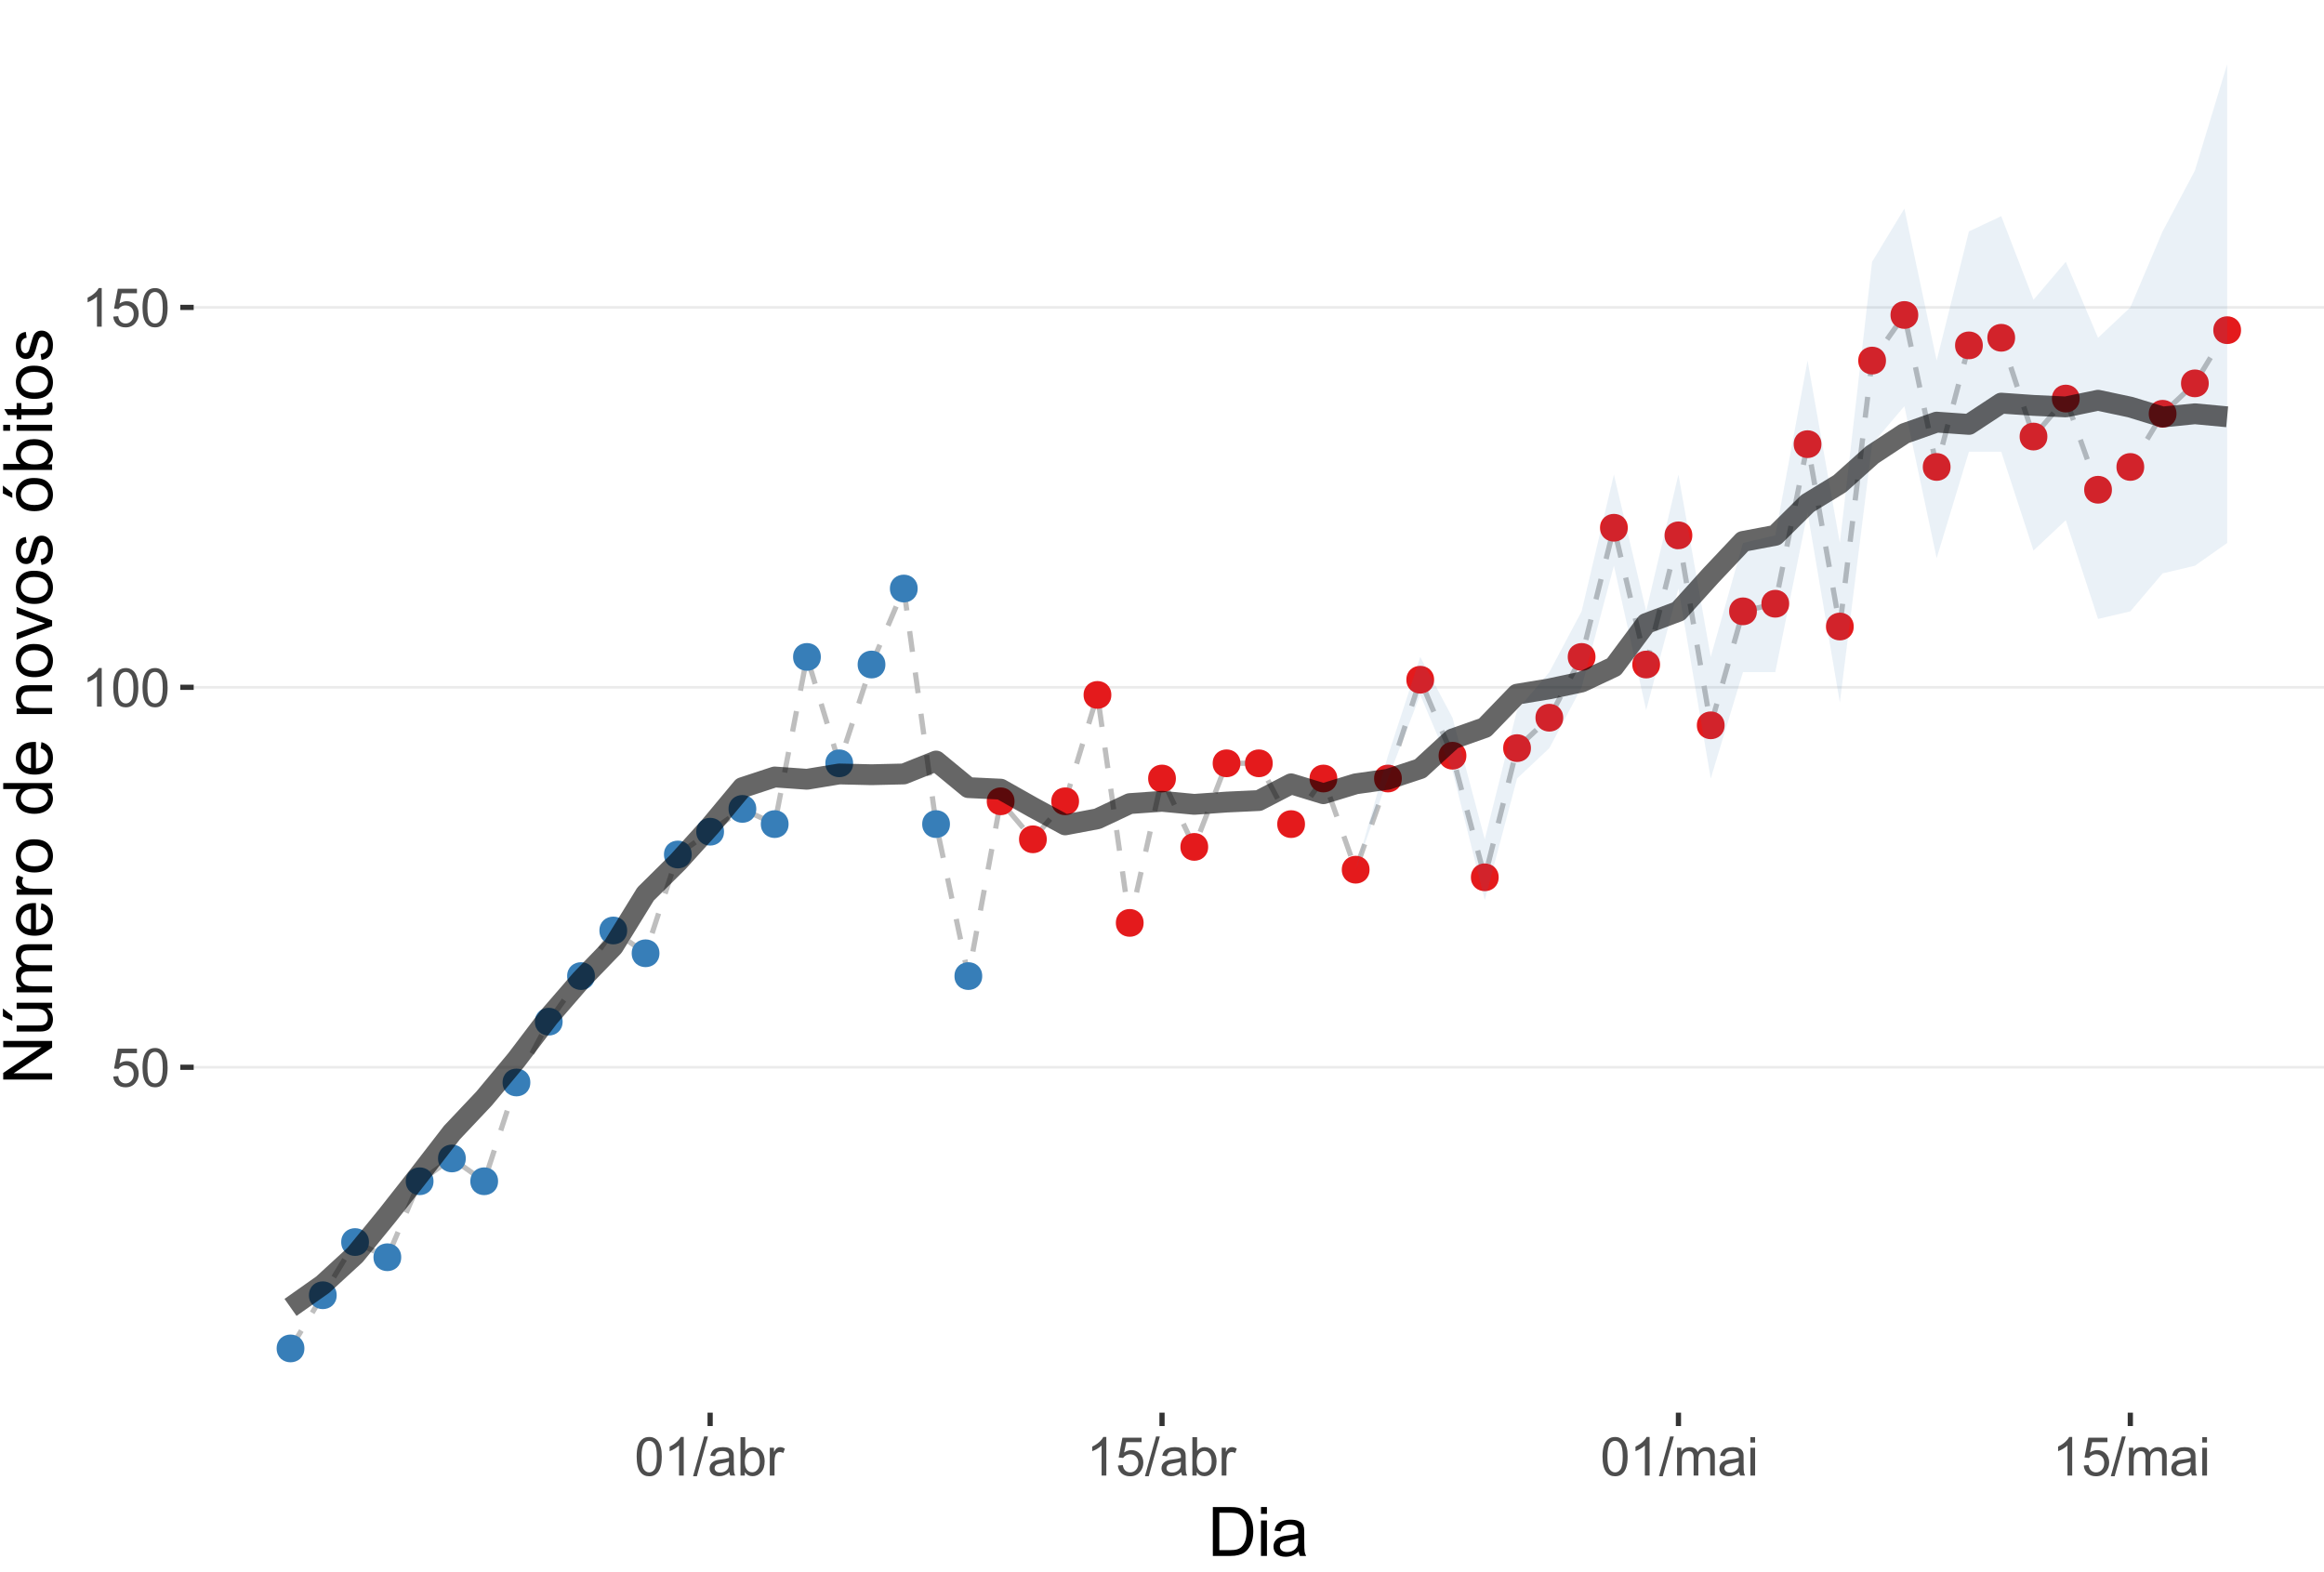 <?xml version="1.0" encoding="UTF-8"?>
<svg xmlns="http://www.w3.org/2000/svg" xmlns:xlink="http://www.w3.org/1999/xlink" width="476pt" height="322pt" viewBox="0 0 476 322" version="1.1">
<defs>
<g>
<symbol overflow="visible" id="glyph0-0">
<path style="stroke:none;" d="M 1.375 0 L 1.375 -6.875 L 6.875 -6.875 L 6.875 0 Z M 1.547 -0.172 L 6.703 -0.172 L 6.703 -6.703 L 1.547 -6.703 Z M 1.547 -0.172 "/>
</symbol>
<symbol overflow="visible" id="glyph0-1">
<path style="stroke:none;" d="M 0.453 -2.062 L 1.469 -2.156 C 1.539 -1.656 1.711 -1.281 1.984 -1.031 C 2.266 -0.781 2.598 -0.656 2.984 -0.656 C 3.453 -0.656 3.848 -0.832 4.172 -1.188 C 4.492 -1.539 4.656 -2.004 4.656 -2.578 C 4.656 -3.129 4.5 -3.562 4.188 -3.875 C 3.875 -4.195 3.469 -4.359 2.969 -4.359 C 2.656 -4.359 2.375 -4.285 2.125 -4.141 C 1.875 -4.004 1.676 -3.828 1.531 -3.609 L 0.625 -3.719 L 1.391 -7.766 L 5.312 -7.766 L 5.312 -6.844 L 2.172 -6.844 L 1.734 -4.734 C 2.211 -5.055 2.711 -5.219 3.234 -5.219 C 3.922 -5.219 4.5 -4.977 4.969 -4.5 C 5.438 -4.031 5.672 -3.422 5.672 -2.672 C 5.672 -1.953 5.461 -1.336 5.047 -0.828 C 4.547 -0.18 3.859 0.141 2.984 0.141 C 2.266 0.141 1.676 -0.055 1.219 -0.453 C 0.77 -0.859 0.516 -1.395 0.453 -2.062 Z M 0.453 -2.062 "/>
</symbol>
<symbol overflow="visible" id="glyph0-2">
<path style="stroke:none;" d="M 0.453 -3.891 C 0.453 -4.816 0.547 -5.562 0.734 -6.125 C 0.93 -6.695 1.219 -7.133 1.594 -7.438 C 1.977 -7.75 2.457 -7.906 3.031 -7.906 C 3.445 -7.906 3.812 -7.816 4.125 -7.641 C 4.445 -7.473 4.711 -7.227 4.922 -6.906 C 5.129 -6.594 5.289 -6.203 5.406 -5.734 C 5.531 -5.273 5.594 -4.66 5.594 -3.891 C 5.594 -2.961 5.492 -2.211 5.297 -1.641 C 5.109 -1.078 4.828 -0.641 4.453 -0.328 C 4.078 -0.016 3.602 0.141 3.031 0.141 C 2.27 0.141 1.672 -0.133 1.234 -0.688 C 0.711 -1.344 0.453 -2.41 0.453 -3.891 Z M 1.453 -3.891 C 1.453 -2.586 1.602 -1.723 1.906 -1.297 C 2.207 -0.867 2.582 -0.656 3.031 -0.656 C 3.469 -0.656 3.836 -0.867 4.141 -1.297 C 4.441 -1.734 4.594 -2.598 4.594 -3.891 C 4.594 -5.18 4.441 -6.039 4.141 -6.469 C 3.836 -6.895 3.461 -7.109 3.016 -7.109 C 2.566 -7.109 2.211 -6.922 1.953 -6.547 C 1.617 -6.066 1.453 -5.18 1.453 -3.891 Z M 1.453 -3.891 "/>
</symbol>
<symbol overflow="visible" id="glyph0-3">
<path style="stroke:none;" d="M 4.094 0 L 3.125 0 L 3.125 -6.156 C 2.895 -5.938 2.594 -5.711 2.219 -5.484 C 1.844 -5.266 1.504 -5.102 1.203 -5 L 1.203 -5.938 C 1.742 -6.188 2.211 -6.488 2.609 -6.844 C 3.016 -7.207 3.301 -7.562 3.469 -7.906 L 4.094 -7.906 Z M 4.094 0 "/>
</symbol>
<symbol overflow="visible" id="glyph0-4">
<path style="stroke:none;" d="M 0 0.141 L 2.281 -8.016 L 3.062 -8.016 L 0.781 0.141 Z M 0 0.141 "/>
</symbol>
<symbol overflow="visible" id="glyph0-5">
<path style="stroke:none;" d="M 4.453 -0.703 C 4.086 -0.398 3.738 -0.188 3.406 -0.062 C 3.082 0.062 2.727 0.125 2.344 0.125 C 1.719 0.125 1.234 -0.023 0.891 -0.328 C 0.555 -0.641 0.391 -1.031 0.391 -1.5 C 0.391 -1.781 0.453 -2.035 0.578 -2.266 C 0.711 -2.492 0.879 -2.676 1.078 -2.812 C 1.285 -2.957 1.52 -3.066 1.781 -3.141 C 1.969 -3.191 2.254 -3.238 2.641 -3.281 C 3.422 -3.375 3.992 -3.488 4.359 -3.625 C 4.367 -3.75 4.375 -3.832 4.375 -3.875 C 4.375 -4.27 4.281 -4.547 4.094 -4.703 C 3.852 -4.922 3.488 -5.031 3 -5.031 C 2.539 -5.031 2.203 -4.953 1.984 -4.797 C 1.773 -4.641 1.617 -4.359 1.516 -3.953 L 0.562 -4.078 C 0.645 -4.484 0.785 -4.812 0.984 -5.062 C 1.18 -5.312 1.469 -5.5 1.844 -5.625 C 2.219 -5.758 2.648 -5.828 3.141 -5.828 C 3.629 -5.828 4.023 -5.77 4.328 -5.656 C 4.629 -5.539 4.848 -5.395 4.984 -5.219 C 5.129 -5.051 5.234 -4.836 5.297 -4.578 C 5.328 -4.41 5.344 -4.109 5.344 -3.672 L 5.344 -2.391 C 5.344 -1.492 5.363 -0.926 5.406 -0.688 C 5.445 -0.445 5.531 -0.219 5.656 0 L 4.641 0 C 4.535 -0.195 4.473 -0.43 4.453 -0.703 Z M 4.359 -2.859 C 4.016 -2.711 3.488 -2.594 2.781 -2.5 C 2.383 -2.438 2.102 -2.367 1.938 -2.297 C 1.781 -2.234 1.656 -2.129 1.562 -1.984 C 1.469 -1.848 1.422 -1.695 1.422 -1.531 C 1.422 -1.27 1.52 -1.051 1.719 -0.875 C 1.914 -0.707 2.203 -0.625 2.578 -0.625 C 2.953 -0.625 3.281 -0.707 3.562 -0.875 C 3.852 -1.039 4.07 -1.266 4.219 -1.547 C 4.312 -1.766 4.359 -2.086 4.359 -2.516 Z M 4.359 -2.859 "/>
</symbol>
<symbol overflow="visible" id="glyph0-6">
<path style="stroke:none;" d="M 1.609 0 L 0.719 0 L 0.719 -7.875 L 1.688 -7.875 L 1.688 -5.062 C 2.094 -5.57 2.613 -5.828 3.25 -5.828 C 3.602 -5.828 3.938 -5.754 4.25 -5.609 C 4.562 -5.473 4.816 -5.273 5.016 -5.016 C 5.223 -4.766 5.383 -4.457 5.5 -4.094 C 5.613 -3.738 5.672 -3.352 5.672 -2.938 C 5.672 -1.957 5.426 -1.203 4.938 -0.672 C 4.457 -0.141 3.879 0.125 3.203 0.125 C 2.523 0.125 1.992 -0.156 1.609 -0.719 Z M 1.609 -2.891 C 1.609 -2.211 1.703 -1.719 1.891 -1.406 C 2.191 -0.914 2.602 -0.672 3.125 -0.672 C 3.539 -0.672 3.898 -0.852 4.203 -1.219 C 4.516 -1.582 4.672 -2.129 4.672 -2.859 C 4.672 -3.598 4.523 -4.145 4.234 -4.5 C 3.941 -4.852 3.582 -5.031 3.156 -5.031 C 2.738 -5.031 2.375 -4.848 2.062 -4.484 C 1.758 -4.117 1.609 -3.586 1.609 -2.891 Z M 1.609 -2.891 "/>
</symbol>
<symbol overflow="visible" id="glyph0-7">
<path style="stroke:none;" d="M 0.719 0 L 0.719 -5.703 L 1.578 -5.703 L 1.578 -4.844 C 1.805 -5.25 2.016 -5.516 2.203 -5.641 C 2.391 -5.766 2.594 -5.828 2.812 -5.828 C 3.145 -5.828 3.477 -5.723 3.812 -5.516 L 3.484 -4.625 C 3.242 -4.758 3.004 -4.828 2.766 -4.828 C 2.555 -4.828 2.367 -4.766 2.203 -4.641 C 2.035 -4.516 1.914 -4.336 1.844 -4.109 C 1.738 -3.766 1.688 -3.391 1.688 -2.984 L 1.688 0 Z M 0.719 0 "/>
</symbol>
<symbol overflow="visible" id="glyph0-8">
<path style="stroke:none;" d="M 0.719 0 L 0.719 -5.703 L 1.594 -5.703 L 1.594 -4.906 C 1.77 -5.188 2.004 -5.41 2.297 -5.578 C 2.598 -5.742 2.938 -5.828 3.312 -5.828 C 3.738 -5.828 4.086 -5.738 4.359 -5.562 C 4.629 -5.395 4.82 -5.148 4.938 -4.828 C 5.383 -5.492 5.969 -5.828 6.688 -5.828 C 7.258 -5.828 7.695 -5.672 8 -5.359 C 8.301 -5.047 8.453 -4.566 8.453 -3.922 L 8.453 0 L 7.5 0 L 7.5 -3.594 C 7.5 -3.977 7.469 -4.254 7.406 -4.422 C 7.344 -4.598 7.227 -4.738 7.062 -4.844 C 6.895 -4.945 6.703 -5 6.484 -5 C 6.078 -5 5.738 -4.863 5.469 -4.594 C 5.207 -4.32 5.078 -3.895 5.078 -3.312 L 5.078 0 L 4.109 0 L 4.109 -3.703 C 4.109 -4.129 4.031 -4.453 3.875 -4.672 C 3.719 -4.891 3.461 -5 3.109 -5 C 2.836 -5 2.582 -4.926 2.344 -4.781 C 2.113 -4.633 1.945 -4.422 1.844 -4.141 C 1.738 -3.867 1.688 -3.473 1.688 -2.953 L 1.688 0 Z M 0.719 0 "/>
</symbol>
<symbol overflow="visible" id="glyph0-9">
<path style="stroke:none;" d="M 0.734 -6.766 L 0.734 -7.875 L 1.703 -7.875 L 1.703 -6.766 Z M 0.734 0 L 0.734 -5.703 L 1.703 -5.703 L 1.703 0 Z M 0.734 0 "/>
</symbol>
<symbol overflow="visible" id="glyph1-0">
<path style="stroke:none;" d="M 1.75 0 L 1.75 -8.75 L 8.75 -8.75 L 8.75 0 Z M 1.969 -0.219 L 8.531 -0.219 L 8.531 -8.531 L 1.969 -8.531 Z M 1.969 -0.219 "/>
</symbol>
<symbol overflow="visible" id="glyph1-1">
<path style="stroke:none;" d="M 1.078 0 L 1.078 -10.016 L 4.531 -10.016 C 5.312 -10.016 5.906 -9.969 6.312 -9.875 C 6.883 -9.75 7.375 -9.508 7.781 -9.156 C 8.312 -8.707 8.707 -8.133 8.969 -7.438 C 9.227 -6.75 9.359 -5.957 9.359 -5.062 C 9.359 -4.301 9.27 -3.625 9.094 -3.031 C 8.914 -2.445 8.688 -1.961 8.406 -1.578 C 8.133 -1.191 7.832 -0.891 7.5 -0.672 C 7.164 -0.453 6.766 -0.285 6.297 -0.172 C 5.836 -0.055 5.305 0 4.703 0 Z M 2.406 -1.188 L 4.547 -1.188 C 5.203 -1.188 5.719 -1.242 6.094 -1.359 C 6.477 -1.484 6.781 -1.66 7 -1.891 C 7.312 -2.203 7.555 -2.625 7.734 -3.156 C 7.91 -3.688 8 -4.332 8 -5.094 C 8 -6.133 7.828 -6.938 7.484 -7.5 C 7.141 -8.062 6.723 -8.441 6.234 -8.641 C 5.867 -8.773 5.297 -8.844 4.516 -8.844 L 2.406 -8.844 Z M 2.406 -1.188 "/>
</symbol>
<symbol overflow="visible" id="glyph1-2">
<path style="stroke:none;" d="M 0.938 -8.609 L 0.938 -10.016 L 2.156 -10.016 L 2.156 -8.609 Z M 0.938 0 L 0.938 -7.266 L 2.156 -7.266 L 2.156 0 Z M 0.938 0 "/>
</symbol>
<symbol overflow="visible" id="glyph1-3">
<path style="stroke:none;" d="M 5.656 -0.891 C 5.207 -0.504 4.77 -0.227 4.344 -0.062 C 3.926 0.094 3.473 0.172 2.984 0.172 C 2.191 0.172 1.578 -0.02 1.141 -0.406 C 0.711 -0.801 0.5 -1.305 0.5 -1.922 C 0.5 -2.273 0.578 -2.598 0.734 -2.891 C 0.898 -3.18 1.113 -3.414 1.375 -3.594 C 1.645 -3.77 1.941 -3.906 2.266 -4 C 2.504 -4.062 2.867 -4.125 3.359 -4.188 C 4.359 -4.301 5.094 -4.441 5.562 -4.609 C 5.562 -4.773 5.562 -4.879 5.562 -4.922 C 5.562 -5.43 5.445 -5.785 5.219 -5.984 C 4.906 -6.266 4.438 -6.406 3.812 -6.406 C 3.238 -6.406 2.812 -6.301 2.531 -6.094 C 2.258 -5.895 2.055 -5.539 1.922 -5.031 L 0.719 -5.188 C 0.82 -5.707 1 -6.125 1.25 -6.438 C 1.508 -6.75 1.875 -6.988 2.344 -7.156 C 2.82 -7.332 3.375 -7.422 4 -7.422 C 4.613 -7.422 5.113 -7.348 5.5 -7.203 C 5.883 -7.055 6.164 -6.875 6.344 -6.656 C 6.531 -6.438 6.66 -6.156 6.734 -5.812 C 6.773 -5.602 6.797 -5.227 6.797 -4.688 L 6.797 -3.047 C 6.797 -1.898 6.82 -1.176 6.875 -0.875 C 6.926 -0.57 7.031 -0.281 7.188 0 L 5.906 0 C 5.781 -0.258 5.695 -0.555 5.656 -0.891 Z M 5.562 -3.641 C 5.113 -3.461 4.441 -3.305 3.547 -3.172 C 3.047 -3.098 2.688 -3.016 2.469 -2.922 C 2.258 -2.836 2.098 -2.707 1.984 -2.531 C 1.867 -2.352 1.812 -2.16 1.812 -1.953 C 1.812 -1.617 1.938 -1.344 2.188 -1.125 C 2.438 -0.906 2.801 -0.797 3.281 -0.797 C 3.758 -0.797 4.18 -0.898 4.547 -1.109 C 4.91 -1.316 5.18 -1.602 5.359 -1.969 C 5.492 -2.238 5.562 -2.645 5.562 -3.188 Z M 5.562 -3.641 "/>
</symbol>
<symbol overflow="visible" id="glyph2-0">
<path style="stroke:none;" d="M 0 -1.75 L -8.75 -1.75 L -8.75 -8.75 L 0 -8.75 Z M -0.219 -1.969 L -0.219 -8.531 L -8.531 -8.531 L -8.531 -1.969 Z M -0.219 -1.969 "/>
</symbol>
<symbol overflow="visible" id="glyph2-1">
<path style="stroke:none;" d="M 0 -1.062 L -10.016 -1.062 L -10.016 -2.422 L -2.156 -7.688 L -10.016 -7.688 L -10.016 -8.969 L 0 -8.969 L 0 -7.609 L -7.875 -2.344 L 0 -2.344 Z M 0 -1.062 "/>
</symbol>
<symbol overflow="visible" id="glyph2-2">
<path style="stroke:none;" d="M 0 -5.688 L -1.062 -5.688 C -0.238 -5.113 0.172 -4.344 0.172 -3.375 C 0.172 -2.945 0.086 -2.547 -0.078 -2.172 C -0.242 -1.805 -0.453 -1.531 -0.703 -1.344 C -0.953 -1.164 -1.254 -1.039 -1.609 -0.969 C -1.848 -0.914 -2.234 -0.891 -2.766 -0.891 L -7.266 -0.891 L -7.266 -2.125 L -3.234 -2.125 C -2.586 -2.125 -2.156 -2.148 -1.938 -2.203 C -1.613 -2.273 -1.359 -2.438 -1.172 -2.688 C -0.984 -2.938 -0.891 -3.25 -0.891 -3.625 C -0.891 -3.988 -0.984 -4.332 -1.172 -4.656 C -1.367 -4.977 -1.629 -5.207 -1.953 -5.344 C -2.273 -5.477 -2.75 -5.547 -3.375 -5.547 L -7.266 -5.547 L -7.266 -6.781 L 0 -6.781 Z M -8.156 -3.094 L -10.078 -4 L -10.078 -5.625 L -8.156 -4.109 Z M -8.156 -3.094 "/>
</symbol>
<symbol overflow="visible" id="glyph2-3">
<path style="stroke:none;" d="M 0 -0.922 L -7.266 -0.922 L -7.266 -2.031 L -6.234 -2.031 C -6.598 -2.25 -6.883 -2.547 -7.094 -2.922 C -7.312 -3.305 -7.422 -3.738 -7.422 -4.219 C -7.422 -4.758 -7.305 -5.203 -7.078 -5.547 C -6.859 -5.891 -6.551 -6.133 -6.156 -6.281 C -7 -6.852 -7.422 -7.598 -7.422 -8.516 C -7.422 -9.234 -7.223 -9.785 -6.828 -10.172 C -6.43 -10.566 -5.816 -10.766 -4.984 -10.766 L 0 -10.766 L 0 -9.531 L -4.578 -9.531 C -5.066 -9.531 -5.422 -9.488 -5.641 -9.406 C -5.859 -9.332 -6.031 -9.191 -6.156 -8.984 C -6.289 -8.773 -6.359 -8.531 -6.359 -8.25 C -6.359 -7.738 -6.188 -7.312 -5.844 -6.969 C -5.508 -6.633 -4.969 -6.469 -4.219 -6.469 L 0 -6.469 L 0 -5.234 L -4.719 -5.234 C -5.258 -5.234 -5.664 -5.133 -5.938 -4.938 C -6.219 -4.738 -6.359 -4.41 -6.359 -3.953 C -6.359 -3.609 -6.266 -3.285 -6.078 -2.984 C -5.898 -2.691 -5.633 -2.477 -5.281 -2.344 C -4.938 -2.219 -4.43 -2.156 -3.766 -2.156 L 0 -2.156 Z M 0 -0.922 "/>
</symbol>
<symbol overflow="visible" id="glyph2-4">
<path style="stroke:none;" d="M -2.344 -5.891 L -2.188 -7.172 C -1.438 -6.961 -0.852 -6.586 -0.438 -6.047 C -0.031 -5.504 0.172 -4.812 0.172 -3.969 C 0.172 -2.906 -0.156 -2.062 -0.812 -1.438 C -1.469 -0.82 -2.383 -0.516 -3.562 -0.516 C -4.789 -0.516 -5.738 -0.828 -6.406 -1.453 C -7.082 -2.086 -7.422 -2.906 -7.422 -3.906 C -7.422 -4.875 -7.086 -5.664 -6.422 -6.281 C -5.766 -6.895 -4.836 -7.203 -3.641 -7.203 C -3.566 -7.203 -3.457 -7.203 -3.312 -7.203 L -3.312 -1.781 C -2.52 -1.832 -1.91 -2.055 -1.484 -2.453 C -1.055 -2.859 -0.844 -3.367 -0.844 -3.984 C -0.844 -4.43 -0.961 -4.812 -1.203 -5.125 C -1.441 -5.445 -1.82 -5.703 -2.344 -5.891 Z M -4.328 -1.859 L -4.328 -5.906 C -4.941 -5.852 -5.398 -5.695 -5.703 -5.438 C -6.172 -5.051 -6.406 -4.547 -6.406 -3.922 C -6.406 -3.348 -6.219 -2.867 -5.844 -2.484 C -5.469 -2.109 -4.961 -1.898 -4.328 -1.859 Z M -4.328 -1.859 "/>
</symbol>
<symbol overflow="visible" id="glyph2-5">
<path style="stroke:none;" d="M 0 -0.906 L -7.266 -0.906 L -7.266 -2.016 L -6.156 -2.016 C -6.676 -2.297 -7.016 -2.555 -7.172 -2.797 C -7.336 -3.035 -7.422 -3.301 -7.422 -3.594 C -7.422 -4.008 -7.289 -4.43 -7.031 -4.859 L -5.891 -4.438 C -6.066 -4.133 -6.156 -3.832 -6.156 -3.531 C -6.156 -3.258 -6.07 -3.016 -5.906 -2.797 C -5.75 -2.586 -5.523 -2.438 -5.234 -2.344 C -4.797 -2.207 -4.316 -2.141 -3.797 -2.141 L 0 -2.141 Z M 0 -0.906 "/>
</symbol>
<symbol overflow="visible" id="glyph2-6">
<path style="stroke:none;" d="M -3.625 -0.469 C -4.969 -0.469 -5.969 -0.844 -6.625 -1.594 C -7.156 -2.207 -7.422 -2.969 -7.422 -3.875 C -7.422 -4.863 -7.094 -5.676 -6.438 -6.312 C -5.789 -6.945 -4.891 -7.266 -3.734 -7.266 C -2.797 -7.266 -2.055 -7.125 -1.516 -6.844 C -0.984 -6.562 -0.566 -6.148 -0.266 -5.609 C 0.023 -5.078 0.172 -4.5 0.172 -3.875 C 0.172 -2.852 -0.156 -2.031 -0.812 -1.406 C -1.469 -0.781 -2.406 -0.469 -3.625 -0.469 Z M -3.625 -1.734 C -2.695 -1.734 -2 -1.938 -1.531 -2.344 C -1.07 -2.75 -0.844 -3.258 -0.844 -3.875 C -0.844 -4.477 -1.078 -4.984 -1.547 -5.391 C -2.016 -5.797 -2.723 -6 -3.672 -6 C -4.566 -6 -5.242 -5.797 -5.703 -5.391 C -6.172 -4.984 -6.406 -4.477 -6.406 -3.875 C -6.406 -3.258 -6.176 -2.75 -5.719 -2.344 C -5.258 -1.938 -4.562 -1.734 -3.625 -1.734 Z M -3.625 -1.734 "/>
</symbol>
<symbol overflow="visible" id="glyph2-7">
<path style="stroke:none;" d=""/>
</symbol>
<symbol overflow="visible" id="glyph2-8">
<path style="stroke:none;" d="M 0 -5.641 L -0.922 -5.641 C -0.191 -5.172 0.172 -4.492 0.172 -3.609 C 0.172 -3.023 0.008 -2.488 -0.312 -2 C -0.633 -1.52 -1.082 -1.145 -1.656 -0.875 C -2.227 -0.613 -2.883 -0.484 -3.625 -0.484 C -4.344 -0.484 -5 -0.602 -5.594 -0.844 C -6.188 -1.082 -6.641 -1.441 -6.953 -1.922 C -7.266 -2.41 -7.422 -2.953 -7.422 -3.547 C -7.422 -3.984 -7.328 -4.375 -7.141 -4.719 C -6.961 -5.062 -6.723 -5.336 -6.422 -5.547 L -10.016 -5.547 L -10.016 -6.781 L 0 -6.781 Z M -3.625 -1.75 C -2.695 -1.75 -2 -1.941 -1.531 -2.328 C -1.07 -2.723 -0.844 -3.188 -0.844 -3.719 C -0.844 -4.258 -1.062 -4.719 -1.5 -5.094 C -1.945 -5.469 -2.617 -5.656 -3.516 -5.656 C -4.516 -5.656 -5.242 -5.461 -5.703 -5.078 C -6.172 -4.691 -6.406 -4.223 -6.406 -3.672 C -6.406 -3.117 -6.18 -2.66 -5.734 -2.297 C -5.285 -1.93 -4.582 -1.75 -3.625 -1.75 Z M -3.625 -1.75 "/>
</symbol>
<symbol overflow="visible" id="glyph2-9">
<path style="stroke:none;" d="M 0 -0.922 L -7.266 -0.922 L -7.266 -2.031 L -6.234 -2.031 C -7.023 -2.562 -7.422 -3.332 -7.422 -4.344 C -7.422 -4.781 -7.344 -5.18 -7.188 -5.547 C -7.031 -5.91 -6.82 -6.18 -6.562 -6.359 C -6.312 -6.547 -6.008 -6.676 -5.656 -6.75 C -5.426 -6.801 -5.031 -6.828 -4.469 -6.828 L 0 -6.828 L 0 -5.594 L -4.422 -5.594 C -4.922 -5.594 -5.289 -5.547 -5.531 -5.453 C -5.781 -5.359 -5.977 -5.188 -6.125 -4.938 C -6.281 -4.695 -6.359 -4.41 -6.359 -4.078 C -6.359 -3.555 -6.191 -3.102 -5.859 -2.719 C -5.523 -2.344 -4.895 -2.156 -3.969 -2.156 L 0 -2.156 Z M 0 -0.922 "/>
</symbol>
<symbol overflow="visible" id="glyph2-10">
<path style="stroke:none;" d="M 0 -2.938 L -7.266 -0.172 L -7.266 -1.484 L -2.906 -3.031 C -2.438 -3.195 -1.953 -3.352 -1.453 -3.5 C -1.836 -3.613 -2.297 -3.766 -2.828 -3.953 L -7.266 -5.578 L -7.266 -6.844 L 0 -4.094 Z M 0 -2.938 "/>
</symbol>
<symbol overflow="visible" id="glyph2-11">
<path style="stroke:none;" d="M -2.172 -0.438 L -2.359 -1.641 C -1.867 -1.711 -1.492 -1.906 -1.234 -2.219 C -0.973 -2.531 -0.844 -2.969 -0.844 -3.531 C -0.844 -4.094 -0.957 -4.508 -1.188 -4.781 C -1.414 -5.062 -1.688 -5.203 -2 -5.203 C -2.281 -5.203 -2.5 -5.078 -2.656 -4.828 C -2.77 -4.66 -2.91 -4.242 -3.078 -3.578 C -3.305 -2.672 -3.504 -2.039 -3.672 -1.688 C -3.836 -1.344 -4.066 -1.082 -4.359 -0.906 C -4.648 -0.727 -4.973 -0.641 -5.328 -0.641 C -5.648 -0.641 -5.945 -0.711 -6.219 -0.859 C -6.5 -1.004 -6.734 -1.207 -6.922 -1.469 C -7.055 -1.656 -7.172 -1.91 -7.266 -2.234 C -7.367 -2.566 -7.422 -2.926 -7.422 -3.312 C -7.422 -3.875 -7.336 -4.367 -7.172 -4.797 C -7.016 -5.234 -6.797 -5.555 -6.516 -5.766 C -6.234 -5.973 -5.859 -6.113 -5.391 -6.188 L -5.219 -4.984 C -5.594 -4.93 -5.883 -4.77 -6.094 -4.5 C -6.301 -4.238 -6.406 -3.867 -6.406 -3.391 C -6.406 -2.828 -6.312 -2.426 -6.125 -2.188 C -5.945 -1.945 -5.727 -1.828 -5.469 -1.828 C -5.312 -1.828 -5.172 -1.875 -5.047 -1.969 C -4.91 -2.07 -4.801 -2.234 -4.719 -2.453 C -4.676 -2.566 -4.57 -2.926 -4.406 -3.531 C -4.164 -4.406 -3.973 -5.016 -3.828 -5.359 C -3.68 -5.703 -3.469 -5.969 -3.188 -6.156 C -2.906 -6.352 -2.555 -6.453 -2.141 -6.453 C -1.723 -6.453 -1.332 -6.332 -0.969 -6.094 C -0.613 -5.863 -0.332 -5.52 -0.125 -5.062 C 0.07 -4.613 0.172 -4.102 0.172 -3.531 C 0.172 -2.594 -0.023 -1.875 -0.422 -1.375 C -0.816 -0.883 -1.398 -0.57 -2.172 -0.438 Z M -2.172 -0.438 "/>
</symbol>
<symbol overflow="visible" id="glyph2-12">
<path style="stroke:none;" d="M -3.625 -0.469 C -4.969 -0.469 -5.969 -0.844 -6.625 -1.594 C -7.156 -2.207 -7.422 -2.969 -7.422 -3.875 C -7.422 -4.863 -7.094 -5.676 -6.438 -6.312 C -5.789 -6.945 -4.891 -7.266 -3.734 -7.266 C -2.797 -7.266 -2.055 -7.125 -1.516 -6.844 C -0.984 -6.562 -0.566 -6.148 -0.266 -5.609 C 0.023 -5.078 0.172 -4.5 0.172 -3.875 C 0.172 -2.852 -0.156 -2.031 -0.812 -1.406 C -1.469 -0.781 -2.406 -0.469 -3.625 -0.469 Z M -3.625 -1.734 C -2.695 -1.734 -2 -1.938 -1.531 -2.344 C -1.07 -2.75 -0.844 -3.258 -0.844 -3.875 C -0.844 -4.477 -1.078 -4.984 -1.547 -5.391 C -2.016 -5.797 -2.723 -6 -3.672 -6 C -4.566 -6 -5.242 -5.797 -5.703 -5.391 C -6.172 -4.984 -6.406 -4.477 -6.406 -3.875 C -6.406 -3.258 -6.176 -2.75 -5.719 -2.344 C -5.258 -1.938 -4.562 -1.734 -3.625 -1.734 Z M -8.156 -3.188 L -10.078 -4.094 L -10.078 -5.719 L -8.156 -4.203 Z M -8.156 -3.188 "/>
</symbol>
<symbol overflow="visible" id="glyph2-13">
<path style="stroke:none;" d="M 0 -2.062 L 0 -0.922 L -10.016 -0.922 L -10.016 -2.141 L -6.453 -2.141 C -7.098 -2.66 -7.422 -3.328 -7.422 -4.141 C -7.422 -4.586 -7.332 -5.008 -7.156 -5.406 C -6.977 -5.801 -6.723 -6.129 -6.391 -6.391 C -6.066 -6.648 -5.676 -6.852 -5.219 -7 C -4.758 -7.145 -4.266 -7.219 -3.734 -7.219 C -2.492 -7.219 -1.531 -6.906 -0.844 -6.281 C -0.164 -5.664 0.172 -4.93 0.172 -4.078 C 0.172 -3.223 -0.188 -2.551 -0.906 -2.062 Z M -3.688 -2.047 C -2.812 -2.047 -2.18 -2.164 -1.797 -2.406 C -1.16 -2.789 -0.844 -3.312 -0.844 -3.969 C -0.844 -4.508 -1.078 -4.973 -1.547 -5.359 C -2.016 -5.754 -2.711 -5.953 -3.641 -5.953 C -4.586 -5.953 -5.285 -5.766 -5.734 -5.391 C -6.18 -5.016 -6.406 -4.562 -6.406 -4.031 C -6.406 -3.488 -6.172 -3.02 -5.703 -2.625 C -5.242 -2.238 -4.57 -2.047 -3.688 -2.047 Z M -3.688 -2.047 "/>
</symbol>
<symbol overflow="visible" id="glyph2-14">
<path style="stroke:none;" d="M -8.609 -0.938 L -10.016 -0.938 L -10.016 -2.156 L -8.609 -2.156 Z M 0 -0.938 L -7.266 -0.938 L -7.266 -2.156 L 0 -2.156 Z M 0 -0.938 "/>
</symbol>
<symbol overflow="visible" id="glyph2-15">
<path style="stroke:none;" d="M -1.094 -3.609 L -0.016 -3.781 C 0.055 -3.438 0.094 -3.129 0.094 -2.859 C 0.094 -2.41 0.023 -2.062 -0.109 -1.812 C -0.254 -1.57 -0.441 -1.398 -0.672 -1.297 C -0.898 -1.203 -1.383 -1.156 -2.125 -1.156 L -6.297 -1.156 L -6.297 -0.25 L -7.266 -0.25 L -7.266 -1.156 L -9.062 -1.156 L -9.797 -2.375 L -7.266 -2.375 L -7.266 -3.609 L -6.297 -3.609 L -6.297 -2.375 L -2.062 -2.375 C -1.707 -2.375 -1.477 -2.395 -1.375 -2.438 C -1.281 -2.477 -1.203 -2.547 -1.141 -2.641 C -1.078 -2.742 -1.047 -2.883 -1.047 -3.062 C -1.047 -3.207 -1.062 -3.391 -1.094 -3.609 Z M -1.094 -3.609 "/>
</symbol>
</g>
<clipPath id="clip1">
  <path d="M 39.672 0 L 476 0 L 476 289.328 L 39.672 289.328 Z M 39.672 0 "/>
</clipPath>
<clipPath id="clip2">
  <path d="M 39.672 218 L 476 218 L 476 219 L 39.672 219 Z M 39.672 218 "/>
</clipPath>
<clipPath id="clip3">
  <path d="M 39.672 140 L 476 140 L 476 142 L 39.672 142 Z M 39.672 140 "/>
</clipPath>
<clipPath id="clip4">
  <path d="M 39.672 62 L 476 62 L 476 64 L 39.672 64 Z M 39.672 62 "/>
</clipPath>
</defs>
<g id="surface50">
<rect x="0" y="0" width="476" height="322" style="fill:rgb(100%,100%,100%);fill-opacity:1;stroke:none;"/>
<rect x="0" y="0" width="476" height="322" style="fill:rgb(100%,100%,100%);fill-opacity:1;stroke:none;"/>
<path style="fill:none;stroke-width:1.067;stroke-linecap:round;stroke-linejoin:round;stroke:rgb(100%,100%,100%);stroke-opacity:1;stroke-miterlimit:10;" d="M 0 322 L 476 322 L 476 0 L 0 0 Z M 0 322 "/>
<g clip-path="url(#clip1)" clip-rule="nonzero">
<path style=" stroke:none;fill-rule:nonzero;fill:rgb(100%,100%,100%);fill-opacity:1;" d="M 39.672 289.328 L 476 289.328 L 476 0 L 39.672 0 Z M 39.672 289.328 "/>
</g>
<g clip-path="url(#clip2)" clip-rule="nonzero">
<path style="fill:none;stroke-width:0.533;stroke-linecap:butt;stroke-linejoin:round;stroke:rgb(92.157%,92.157%,92.157%);stroke-opacity:1;stroke-miterlimit:10;" d="M 39.672 218.594 L 476 218.594 "/>
</g>
<g clip-path="url(#clip3)" clip-rule="nonzero">
<path style="fill:none;stroke-width:0.533;stroke-linecap:butt;stroke-linejoin:round;stroke:rgb(92.157%,92.157%,92.157%);stroke-opacity:1;stroke-miterlimit:10;" d="M 39.672 140.773 L 476 140.773 "/>
</g>
<g clip-path="url(#clip4)" clip-rule="nonzero">
<path style="fill:none;stroke-width:0.533;stroke-linecap:butt;stroke-linejoin:round;stroke:rgb(92.157%,92.157%,92.157%);stroke-opacity:1;stroke-miterlimit:10;" d="M 39.672 62.953 L 476 62.953 "/>
</g>
<path style="fill:none;stroke-width:1.067;stroke-linecap:butt;stroke-linejoin:round;stroke:rgb(74.51%,74.51%,74.51%);stroke-opacity:1;stroke-dasharray:4.268,4.268;stroke-miterlimit:10;" d="M 59.504 276.176 L 66.117 265.281 L 72.727 254.387 L 79.336 257.5 L 85.949 241.938 L 92.559 237.27 L 99.172 241.938 L 105.781 221.703 L 112.395 209.254 L 119.004 199.914 L 125.613 190.578 L 132.227 195.246 L 138.836 175.012 L 145.449 170.344 L 152.059 165.676 L 158.672 168.789 L 165.281 134.547 L 171.891 156.336 L 178.504 136.105 L 185.113 120.539 L 191.727 168.789 L 198.336 199.914 L 204.949 164.117 L 211.559 171.902 L 218.168 164.117 L 224.781 142.328 L 231.391 189.02 L 238.004 159.449 L 244.613 173.457 L 251.223 156.336 L 257.836 156.336 L 264.445 168.789 L 271.059 159.449 L 277.668 178.125 L 284.281 159.449 L 290.891 139.219 L 297.5 154.781 L 304.113 179.684 L 310.723 153.223 L 317.336 147 L 323.945 134.547 L 330.559 108.09 L 337.168 136.105 L 343.777 109.645 L 350.391 148.555 L 357 125.211 L 363.613 123.652 L 370.223 90.969 L 376.836 128.324 L 383.445 73.852 L 390.055 64.512 L 396.668 95.641 L 403.277 70.738 L 409.891 69.18 L 416.5 89.414 L 423.113 81.633 L 429.723 100.309 L 436.332 95.641 L 442.945 84.746 L 449.555 78.52 L 456.168 67.625 "/>
<path style="fill-rule:nonzero;fill:rgb(21.569%,49.412%,72.157%);fill-opacity:1;stroke-width:0.709;stroke-linecap:round;stroke-linejoin:round;stroke:rgb(21.569%,49.412%,72.157%);stroke-opacity:1;stroke-miterlimit:10;" d="M 61.992 276.176 C 61.992 279.496 57.016 279.496 57.016 276.176 C 57.016 272.859 61.992 272.859 61.992 276.176 "/>
<path style="fill-rule:nonzero;fill:rgb(21.569%,49.412%,72.157%);fill-opacity:1;stroke-width:0.709;stroke-linecap:round;stroke-linejoin:round;stroke:rgb(21.569%,49.412%,72.157%);stroke-opacity:1;stroke-miterlimit:10;" d="M 68.605 265.281 C 68.605 268.602 63.629 268.602 63.629 265.281 C 63.629 261.965 68.605 261.965 68.605 265.281 "/>
<path style="fill-rule:nonzero;fill:rgb(21.569%,49.412%,72.157%);fill-opacity:1;stroke-width:0.709;stroke-linecap:round;stroke-linejoin:round;stroke:rgb(21.569%,49.412%,72.157%);stroke-opacity:1;stroke-miterlimit:10;" d="M 75.215 254.387 C 75.215 257.707 70.238 257.707 70.238 254.387 C 70.238 251.07 75.215 251.07 75.215 254.387 "/>
<path style="fill-rule:nonzero;fill:rgb(21.569%,49.412%,72.157%);fill-opacity:1;stroke-width:0.709;stroke-linecap:round;stroke-linejoin:round;stroke:rgb(21.569%,49.412%,72.157%);stroke-opacity:1;stroke-miterlimit:10;" d="M 81.824 257.5 C 81.824 260.82 76.848 260.82 76.848 257.5 C 76.848 254.184 81.824 254.184 81.824 257.5 "/>
<path style="fill-rule:nonzero;fill:rgb(21.569%,49.412%,72.157%);fill-opacity:1;stroke-width:0.709;stroke-linecap:round;stroke-linejoin:round;stroke:rgb(21.569%,49.412%,72.157%);stroke-opacity:1;stroke-miterlimit:10;" d="M 88.438 241.938 C 88.438 245.254 83.461 245.254 83.461 241.938 C 83.461 238.621 88.438 238.621 88.438 241.938 "/>
<path style="fill-rule:nonzero;fill:rgb(21.569%,49.412%,72.157%);fill-opacity:1;stroke-width:0.709;stroke-linecap:round;stroke-linejoin:round;stroke:rgb(21.569%,49.412%,72.157%);stroke-opacity:1;stroke-miterlimit:10;" d="M 95.047 237.27 C 95.047 240.586 90.07 240.586 90.07 237.27 C 90.07 233.949 95.047 233.949 95.047 237.27 "/>
<path style="fill-rule:nonzero;fill:rgb(21.569%,49.412%,72.157%);fill-opacity:1;stroke-width:0.709;stroke-linecap:round;stroke-linejoin:round;stroke:rgb(21.569%,49.412%,72.157%);stroke-opacity:1;stroke-miterlimit:10;" d="M 101.66 241.938 C 101.66 245.254 96.684 245.254 96.684 241.938 C 96.684 238.621 101.66 238.621 101.66 241.938 "/>
<path style="fill-rule:nonzero;fill:rgb(21.569%,49.412%,72.157%);fill-opacity:1;stroke-width:0.709;stroke-linecap:round;stroke-linejoin:round;stroke:rgb(21.569%,49.412%,72.157%);stroke-opacity:1;stroke-miterlimit:10;" d="M 108.27 221.703 C 108.27 225.023 103.293 225.023 103.293 221.703 C 103.293 218.387 108.27 218.387 108.27 221.703 "/>
<path style="fill-rule:nonzero;fill:rgb(21.569%,49.412%,72.157%);fill-opacity:1;stroke-width:0.709;stroke-linecap:round;stroke-linejoin:round;stroke:rgb(21.569%,49.412%,72.157%);stroke-opacity:1;stroke-miterlimit:10;" d="M 114.883 209.254 C 114.883 212.57 109.906 212.57 109.906 209.254 C 109.906 205.938 114.883 205.938 114.883 209.254 "/>
<path style="fill-rule:nonzero;fill:rgb(21.569%,49.412%,72.157%);fill-opacity:1;stroke-width:0.709;stroke-linecap:round;stroke-linejoin:round;stroke:rgb(21.569%,49.412%,72.157%);stroke-opacity:1;stroke-miterlimit:10;" d="M 121.492 199.914 C 121.492 203.234 116.516 203.234 116.516 199.914 C 116.516 196.598 121.492 196.598 121.492 199.914 "/>
<path style="fill-rule:nonzero;fill:rgb(21.569%,49.412%,72.157%);fill-opacity:1;stroke-width:0.709;stroke-linecap:round;stroke-linejoin:round;stroke:rgb(21.569%,49.412%,72.157%);stroke-opacity:1;stroke-miterlimit:10;" d="M 128.102 190.578 C 128.102 193.895 123.125 193.895 123.125 190.578 C 123.125 187.258 128.102 187.258 128.102 190.578 "/>
<path style="fill-rule:nonzero;fill:rgb(21.569%,49.412%,72.157%);fill-opacity:1;stroke-width:0.709;stroke-linecap:round;stroke-linejoin:round;stroke:rgb(21.569%,49.412%,72.157%);stroke-opacity:1;stroke-miterlimit:10;" d="M 134.715 195.246 C 134.715 198.562 129.738 198.562 129.738 195.246 C 129.738 191.93 134.715 191.93 134.715 195.246 "/>
<path style="fill-rule:nonzero;fill:rgb(21.569%,49.412%,72.157%);fill-opacity:1;stroke-width:0.709;stroke-linecap:round;stroke-linejoin:round;stroke:rgb(21.569%,49.412%,72.157%);stroke-opacity:1;stroke-miterlimit:10;" d="M 141.324 175.012 C 141.324 178.332 136.348 178.332 136.348 175.012 C 136.348 171.695 141.324 171.695 141.324 175.012 "/>
<path style="fill-rule:nonzero;fill:rgb(21.569%,49.412%,72.157%);fill-opacity:1;stroke-width:0.709;stroke-linecap:round;stroke-linejoin:round;stroke:rgb(21.569%,49.412%,72.157%);stroke-opacity:1;stroke-miterlimit:10;" d="M 147.938 170.344 C 147.938 173.664 142.961 173.664 142.961 170.344 C 142.961 167.027 147.938 167.027 147.938 170.344 "/>
<path style="fill-rule:nonzero;fill:rgb(21.569%,49.412%,72.157%);fill-opacity:1;stroke-width:0.709;stroke-linecap:round;stroke-linejoin:round;stroke:rgb(21.569%,49.412%,72.157%);stroke-opacity:1;stroke-miterlimit:10;" d="M 154.547 165.676 C 154.547 168.992 149.57 168.992 149.57 165.676 C 149.57 162.359 154.547 162.359 154.547 165.676 "/>
<path style="fill-rule:nonzero;fill:rgb(21.569%,49.412%,72.157%);fill-opacity:1;stroke-width:0.709;stroke-linecap:round;stroke-linejoin:round;stroke:rgb(21.569%,49.412%,72.157%);stroke-opacity:1;stroke-miterlimit:10;" d="M 161.16 168.789 C 161.16 172.105 156.184 172.105 156.184 168.789 C 156.184 165.469 161.16 165.469 161.16 168.789 "/>
<path style="fill-rule:nonzero;fill:rgb(21.569%,49.412%,72.157%);fill-opacity:1;stroke-width:0.709;stroke-linecap:round;stroke-linejoin:round;stroke:rgb(21.569%,49.412%,72.157%);stroke-opacity:1;stroke-miterlimit:10;" d="M 167.77 134.547 C 167.77 137.867 162.793 137.867 162.793 134.547 C 162.793 131.23 167.77 131.23 167.77 134.547 "/>
<path style="fill-rule:nonzero;fill:rgb(21.569%,49.412%,72.157%);fill-opacity:1;stroke-width:0.709;stroke-linecap:round;stroke-linejoin:round;stroke:rgb(21.569%,49.412%,72.157%);stroke-opacity:1;stroke-miterlimit:10;" d="M 174.379 156.336 C 174.379 159.656 169.402 159.656 169.402 156.336 C 169.402 153.02 174.379 153.02 174.379 156.336 "/>
<path style="fill-rule:nonzero;fill:rgb(21.569%,49.412%,72.157%);fill-opacity:1;stroke-width:0.709;stroke-linecap:round;stroke-linejoin:round;stroke:rgb(21.569%,49.412%,72.157%);stroke-opacity:1;stroke-miterlimit:10;" d="M 180.992 136.105 C 180.992 139.422 176.016 139.422 176.016 136.105 C 176.016 132.785 180.992 132.785 180.992 136.105 "/>
<path style="fill-rule:nonzero;fill:rgb(21.569%,49.412%,72.157%);fill-opacity:1;stroke-width:0.709;stroke-linecap:round;stroke-linejoin:round;stroke:rgb(21.569%,49.412%,72.157%);stroke-opacity:1;stroke-miterlimit:10;" d="M 187.602 120.539 C 187.602 123.859 182.625 123.859 182.625 120.539 C 182.625 117.223 187.602 117.223 187.602 120.539 "/>
<path style="fill-rule:nonzero;fill:rgb(21.569%,49.412%,72.157%);fill-opacity:1;stroke-width:0.709;stroke-linecap:round;stroke-linejoin:round;stroke:rgb(21.569%,49.412%,72.157%);stroke-opacity:1;stroke-miterlimit:10;" d="M 194.215 168.789 C 194.215 172.105 189.238 172.105 189.238 168.789 C 189.238 165.469 194.215 165.469 194.215 168.789 "/>
<path style="fill-rule:nonzero;fill:rgb(21.569%,49.412%,72.157%);fill-opacity:1;stroke-width:0.709;stroke-linecap:round;stroke-linejoin:round;stroke:rgb(21.569%,49.412%,72.157%);stroke-opacity:1;stroke-miterlimit:10;" d="M 200.824 199.914 C 200.824 203.234 195.848 203.234 195.848 199.914 C 195.848 196.598 200.824 196.598 200.824 199.914 "/>
<path style="fill-rule:nonzero;fill:rgb(89.412%,10.196%,10.98%);fill-opacity:1;stroke-width:0.709;stroke-linecap:round;stroke-linejoin:round;stroke:rgb(89.412%,10.196%,10.98%);stroke-opacity:1;stroke-miterlimit:10;" d="M 207.438 164.117 C 207.438 167.438 202.461 167.438 202.461 164.117 C 202.461 160.801 207.438 160.801 207.438 164.117 "/>
<path style="fill-rule:nonzero;fill:rgb(89.412%,10.196%,10.98%);fill-opacity:1;stroke-width:0.709;stroke-linecap:round;stroke-linejoin:round;stroke:rgb(89.412%,10.196%,10.98%);stroke-opacity:1;stroke-miterlimit:10;" d="M 214.047 171.902 C 214.047 175.219 209.07 175.219 209.07 171.902 C 209.07 168.582 214.047 168.582 214.047 171.902 "/>
<path style="fill-rule:nonzero;fill:rgb(89.412%,10.196%,10.98%);fill-opacity:1;stroke-width:0.709;stroke-linecap:round;stroke-linejoin:round;stroke:rgb(89.412%,10.196%,10.98%);stroke-opacity:1;stroke-miterlimit:10;" d="M 220.656 164.117 C 220.656 167.438 215.68 167.438 215.68 164.117 C 215.68 160.801 220.656 160.801 220.656 164.117 "/>
<path style="fill-rule:nonzero;fill:rgb(89.412%,10.196%,10.98%);fill-opacity:1;stroke-width:0.709;stroke-linecap:round;stroke-linejoin:round;stroke:rgb(89.412%,10.196%,10.98%);stroke-opacity:1;stroke-miterlimit:10;" d="M 227.27 142.328 C 227.27 145.648 222.293 145.648 222.293 142.328 C 222.293 139.012 227.27 139.012 227.27 142.328 "/>
<path style="fill-rule:nonzero;fill:rgb(89.412%,10.196%,10.98%);fill-opacity:1;stroke-width:0.709;stroke-linecap:round;stroke-linejoin:round;stroke:rgb(89.412%,10.196%,10.98%);stroke-opacity:1;stroke-miterlimit:10;" d="M 233.879 189.02 C 233.879 192.34 228.902 192.34 228.902 189.02 C 228.902 185.703 233.879 185.703 233.879 189.02 "/>
<path style="fill-rule:nonzero;fill:rgb(89.412%,10.196%,10.98%);fill-opacity:1;stroke-width:0.709;stroke-linecap:round;stroke-linejoin:round;stroke:rgb(89.412%,10.196%,10.98%);stroke-opacity:1;stroke-miterlimit:10;" d="M 240.492 159.449 C 240.492 162.77 235.516 162.77 235.516 159.449 C 235.516 156.133 240.492 156.133 240.492 159.449 "/>
<path style="fill-rule:nonzero;fill:rgb(89.412%,10.196%,10.98%);fill-opacity:1;stroke-width:0.709;stroke-linecap:round;stroke-linejoin:round;stroke:rgb(89.412%,10.196%,10.98%);stroke-opacity:1;stroke-miterlimit:10;" d="M 247.102 173.457 C 247.102 176.773 242.125 176.773 242.125 173.457 C 242.125 170.141 247.102 170.141 247.102 173.457 "/>
<path style="fill-rule:nonzero;fill:rgb(89.412%,10.196%,10.98%);fill-opacity:1;stroke-width:0.709;stroke-linecap:round;stroke-linejoin:round;stroke:rgb(89.412%,10.196%,10.98%);stroke-opacity:1;stroke-miterlimit:10;" d="M 253.711 156.336 C 253.711 159.656 248.734 159.656 248.734 156.336 C 248.734 153.02 253.711 153.02 253.711 156.336 "/>
<path style="fill-rule:nonzero;fill:rgb(89.412%,10.196%,10.98%);fill-opacity:1;stroke-width:0.709;stroke-linecap:round;stroke-linejoin:round;stroke:rgb(89.412%,10.196%,10.98%);stroke-opacity:1;stroke-miterlimit:10;" d="M 260.324 156.336 C 260.324 159.656 255.348 159.656 255.348 156.336 C 255.348 153.02 260.324 153.02 260.324 156.336 "/>
<path style="fill-rule:nonzero;fill:rgb(89.412%,10.196%,10.98%);fill-opacity:1;stroke-width:0.709;stroke-linecap:round;stroke-linejoin:round;stroke:rgb(89.412%,10.196%,10.98%);stroke-opacity:1;stroke-miterlimit:10;" d="M 266.934 168.789 C 266.934 172.105 261.957 172.105 261.957 168.789 C 261.957 165.469 266.934 165.469 266.934 168.789 "/>
<path style="fill-rule:nonzero;fill:rgb(89.412%,10.196%,10.98%);fill-opacity:1;stroke-width:0.709;stroke-linecap:round;stroke-linejoin:round;stroke:rgb(89.412%,10.196%,10.98%);stroke-opacity:1;stroke-miterlimit:10;" d="M 273.547 159.449 C 273.547 162.77 268.57 162.77 268.57 159.449 C 268.57 156.133 273.547 156.133 273.547 159.449 "/>
<path style="fill-rule:nonzero;fill:rgb(89.412%,10.196%,10.98%);fill-opacity:1;stroke-width:0.709;stroke-linecap:round;stroke-linejoin:round;stroke:rgb(89.412%,10.196%,10.98%);stroke-opacity:1;stroke-miterlimit:10;" d="M 280.156 178.125 C 280.156 181.445 275.18 181.445 275.18 178.125 C 275.18 174.809 280.156 174.809 280.156 178.125 "/>
<path style="fill-rule:nonzero;fill:rgb(89.412%,10.196%,10.98%);fill-opacity:1;stroke-width:0.709;stroke-linecap:round;stroke-linejoin:round;stroke:rgb(89.412%,10.196%,10.98%);stroke-opacity:1;stroke-miterlimit:10;" d="M 286.77 159.449 C 286.77 162.77 281.793 162.77 281.793 159.449 C 281.793 156.133 286.77 156.133 286.77 159.449 "/>
<path style="fill-rule:nonzero;fill:rgb(89.412%,10.196%,10.98%);fill-opacity:1;stroke-width:0.709;stroke-linecap:round;stroke-linejoin:round;stroke:rgb(89.412%,10.196%,10.98%);stroke-opacity:1;stroke-miterlimit:10;" d="M 293.379 139.219 C 293.379 142.535 288.402 142.535 288.402 139.219 C 288.402 135.898 293.379 135.898 293.379 139.219 "/>
<path style="fill-rule:nonzero;fill:rgb(89.412%,10.196%,10.98%);fill-opacity:1;stroke-width:0.709;stroke-linecap:round;stroke-linejoin:round;stroke:rgb(89.412%,10.196%,10.98%);stroke-opacity:1;stroke-miterlimit:10;" d="M 299.988 154.781 C 299.988 158.098 295.012 158.098 295.012 154.781 C 295.012 151.465 299.988 151.465 299.988 154.781 "/>
<path style="fill-rule:nonzero;fill:rgb(89.412%,10.196%,10.98%);fill-opacity:1;stroke-width:0.709;stroke-linecap:round;stroke-linejoin:round;stroke:rgb(89.412%,10.196%,10.98%);stroke-opacity:1;stroke-miterlimit:10;" d="M 306.602 179.684 C 306.602 183 301.625 183 301.625 179.684 C 301.625 176.363 306.602 176.363 306.602 179.684 "/>
<path style="fill-rule:nonzero;fill:rgb(89.412%,10.196%,10.98%);fill-opacity:1;stroke-width:0.709;stroke-linecap:round;stroke-linejoin:round;stroke:rgb(89.412%,10.196%,10.98%);stroke-opacity:1;stroke-miterlimit:10;" d="M 313.211 153.223 C 313.211 156.543 308.234 156.543 308.234 153.223 C 308.234 149.906 313.211 149.906 313.211 153.223 "/>
<path style="fill-rule:nonzero;fill:rgb(89.412%,10.196%,10.98%);fill-opacity:1;stroke-width:0.709;stroke-linecap:round;stroke-linejoin:round;stroke:rgb(89.412%,10.196%,10.98%);stroke-opacity:1;stroke-miterlimit:10;" d="M 319.824 147 C 319.824 150.316 314.848 150.316 314.848 147 C 314.848 143.68 319.824 143.68 319.824 147 "/>
<path style="fill-rule:nonzero;fill:rgb(89.412%,10.196%,10.98%);fill-opacity:1;stroke-width:0.709;stroke-linecap:round;stroke-linejoin:round;stroke:rgb(89.412%,10.196%,10.98%);stroke-opacity:1;stroke-miterlimit:10;" d="M 326.434 134.547 C 326.434 137.867 321.457 137.867 321.457 134.547 C 321.457 131.23 326.434 131.23 326.434 134.547 "/>
<path style="fill-rule:nonzero;fill:rgb(89.412%,10.196%,10.98%);fill-opacity:1;stroke-width:0.709;stroke-linecap:round;stroke-linejoin:round;stroke:rgb(89.412%,10.196%,10.98%);stroke-opacity:1;stroke-miterlimit:10;" d="M 333.047 108.09 C 333.047 111.406 328.07 111.406 328.07 108.09 C 328.07 104.773 333.047 104.773 333.047 108.09 "/>
<path style="fill-rule:nonzero;fill:rgb(89.412%,10.196%,10.98%);fill-opacity:1;stroke-width:0.709;stroke-linecap:round;stroke-linejoin:round;stroke:rgb(89.412%,10.196%,10.98%);stroke-opacity:1;stroke-miterlimit:10;" d="M 339.656 136.105 C 339.656 139.422 334.68 139.422 334.68 136.105 C 334.68 132.785 339.656 132.785 339.656 136.105 "/>
<path style="fill-rule:nonzero;fill:rgb(89.412%,10.196%,10.98%);fill-opacity:1;stroke-width:0.709;stroke-linecap:round;stroke-linejoin:round;stroke:rgb(89.412%,10.196%,10.98%);stroke-opacity:1;stroke-miterlimit:10;" d="M 346.266 109.645 C 346.266 112.965 341.289 112.965 341.289 109.645 C 341.289 106.328 346.266 106.328 346.266 109.645 "/>
<path style="fill-rule:nonzero;fill:rgb(89.412%,10.196%,10.98%);fill-opacity:1;stroke-width:0.709;stroke-linecap:round;stroke-linejoin:round;stroke:rgb(89.412%,10.196%,10.98%);stroke-opacity:1;stroke-miterlimit:10;" d="M 352.879 148.555 C 352.879 151.871 347.902 151.871 347.902 148.555 C 347.902 145.238 352.879 145.238 352.879 148.555 "/>
<path style="fill-rule:nonzero;fill:rgb(89.412%,10.196%,10.98%);fill-opacity:1;stroke-width:0.709;stroke-linecap:round;stroke-linejoin:round;stroke:rgb(89.412%,10.196%,10.98%);stroke-opacity:1;stroke-miterlimit:10;" d="M 359.488 125.211 C 359.488 128.527 354.512 128.527 354.512 125.211 C 354.512 121.891 359.488 121.891 359.488 125.211 "/>
<path style="fill-rule:nonzero;fill:rgb(89.412%,10.196%,10.98%);fill-opacity:1;stroke-width:0.709;stroke-linecap:round;stroke-linejoin:round;stroke:rgb(89.412%,10.196%,10.98%);stroke-opacity:1;stroke-miterlimit:10;" d="M 366.102 123.652 C 366.102 126.973 361.125 126.973 361.125 123.652 C 361.125 120.336 366.102 120.336 366.102 123.652 "/>
<path style="fill-rule:nonzero;fill:rgb(89.412%,10.196%,10.98%);fill-opacity:1;stroke-width:0.709;stroke-linecap:round;stroke-linejoin:round;stroke:rgb(89.412%,10.196%,10.98%);stroke-opacity:1;stroke-miterlimit:10;" d="M 372.711 90.969 C 372.711 94.289 367.734 94.289 367.734 90.969 C 367.734 87.652 372.711 87.652 372.711 90.969 "/>
<path style="fill-rule:nonzero;fill:rgb(89.412%,10.196%,10.98%);fill-opacity:1;stroke-width:0.709;stroke-linecap:round;stroke-linejoin:round;stroke:rgb(89.412%,10.196%,10.98%);stroke-opacity:1;stroke-miterlimit:10;" d="M 379.324 128.324 C 379.324 131.641 374.348 131.641 374.348 128.324 C 374.348 125.004 379.324 125.004 379.324 128.324 "/>
<path style="fill-rule:nonzero;fill:rgb(89.412%,10.196%,10.98%);fill-opacity:1;stroke-width:0.709;stroke-linecap:round;stroke-linejoin:round;stroke:rgb(89.412%,10.196%,10.98%);stroke-opacity:1;stroke-miterlimit:10;" d="M 385.934 73.852 C 385.934 77.168 380.957 77.168 380.957 73.852 C 380.957 70.531 385.934 70.531 385.934 73.852 "/>
<path style="fill-rule:nonzero;fill:rgb(89.412%,10.196%,10.98%);fill-opacity:1;stroke-width:0.709;stroke-linecap:round;stroke-linejoin:round;stroke:rgb(89.412%,10.196%,10.98%);stroke-opacity:1;stroke-miterlimit:10;" d="M 392.543 64.512 C 392.543 67.828 387.566 67.828 387.566 64.512 C 387.566 61.195 392.543 61.195 392.543 64.512 "/>
<path style="fill-rule:nonzero;fill:rgb(89.412%,10.196%,10.98%);fill-opacity:1;stroke-width:0.709;stroke-linecap:round;stroke-linejoin:round;stroke:rgb(89.412%,10.196%,10.98%);stroke-opacity:1;stroke-miterlimit:10;" d="M 399.156 95.641 C 399.156 98.957 394.18 98.957 394.18 95.641 C 394.18 92.32 399.156 92.32 399.156 95.641 "/>
<path style="fill-rule:nonzero;fill:rgb(89.412%,10.196%,10.98%);fill-opacity:1;stroke-width:0.709;stroke-linecap:round;stroke-linejoin:round;stroke:rgb(89.412%,10.196%,10.98%);stroke-opacity:1;stroke-miterlimit:10;" d="M 405.766 70.738 C 405.766 74.055 400.789 74.055 400.789 70.738 C 400.789 67.418 405.766 67.418 405.766 70.738 "/>
<path style="fill-rule:nonzero;fill:rgb(89.412%,10.196%,10.98%);fill-opacity:1;stroke-width:0.709;stroke-linecap:round;stroke-linejoin:round;stroke:rgb(89.412%,10.196%,10.98%);stroke-opacity:1;stroke-miterlimit:10;" d="M 412.379 69.18 C 412.379 72.5 407.402 72.5 407.402 69.18 C 407.402 65.863 412.379 65.863 412.379 69.18 "/>
<path style="fill-rule:nonzero;fill:rgb(89.412%,10.196%,10.98%);fill-opacity:1;stroke-width:0.709;stroke-linecap:round;stroke-linejoin:round;stroke:rgb(89.412%,10.196%,10.98%);stroke-opacity:1;stroke-miterlimit:10;" d="M 418.988 89.414 C 418.988 92.73 414.012 92.73 414.012 89.414 C 414.012 86.094 418.988 86.094 418.988 89.414 "/>
<path style="fill-rule:nonzero;fill:rgb(89.412%,10.196%,10.98%);fill-opacity:1;stroke-width:0.709;stroke-linecap:round;stroke-linejoin:round;stroke:rgb(89.412%,10.196%,10.98%);stroke-opacity:1;stroke-miterlimit:10;" d="M 425.602 81.633 C 425.602 84.949 420.625 84.949 420.625 81.633 C 420.625 78.312 425.602 78.312 425.602 81.633 "/>
<path style="fill-rule:nonzero;fill:rgb(89.412%,10.196%,10.98%);fill-opacity:1;stroke-width:0.709;stroke-linecap:round;stroke-linejoin:round;stroke:rgb(89.412%,10.196%,10.98%);stroke-opacity:1;stroke-miterlimit:10;" d="M 432.211 100.309 C 432.211 103.625 427.234 103.625 427.234 100.309 C 427.234 96.988 432.211 96.988 432.211 100.309 "/>
<path style="fill-rule:nonzero;fill:rgb(89.412%,10.196%,10.98%);fill-opacity:1;stroke-width:0.709;stroke-linecap:round;stroke-linejoin:round;stroke:rgb(89.412%,10.196%,10.98%);stroke-opacity:1;stroke-miterlimit:10;" d="M 438.82 95.641 C 438.82 98.957 433.844 98.957 433.844 95.641 C 433.844 92.32 438.82 92.32 438.82 95.641 "/>
<path style="fill-rule:nonzero;fill:rgb(89.412%,10.196%,10.98%);fill-opacity:1;stroke-width:0.709;stroke-linecap:round;stroke-linejoin:round;stroke:rgb(89.412%,10.196%,10.98%);stroke-opacity:1;stroke-miterlimit:10;" d="M 445.434 84.746 C 445.434 88.062 440.457 88.062 440.457 84.746 C 440.457 81.426 445.434 81.426 445.434 84.746 "/>
<path style="fill-rule:nonzero;fill:rgb(89.412%,10.196%,10.98%);fill-opacity:1;stroke-width:0.709;stroke-linecap:round;stroke-linejoin:round;stroke:rgb(89.412%,10.196%,10.98%);stroke-opacity:1;stroke-miterlimit:10;" d="M 452.043 78.52 C 452.043 81.836 447.066 81.836 447.066 78.52 C 447.066 75.199 452.043 75.199 452.043 78.52 "/>
<path style="fill-rule:nonzero;fill:rgb(89.412%,10.196%,10.98%);fill-opacity:1;stroke-width:0.709;stroke-linecap:round;stroke-linejoin:round;stroke:rgb(89.412%,10.196%,10.98%);stroke-opacity:1;stroke-miterlimit:10;" d="M 458.656 67.625 C 458.656 70.941 453.68 70.941 453.68 67.625 C 453.68 64.305 458.656 64.305 458.656 67.625 "/>
<path style=" stroke:none;fill-rule:nonzero;fill:rgb(21.569%,49.412%,72.157%);fill-opacity:0.102;" d="M 204.949 164.117 L 211.559 171.902 L 218.168 164.117 L 224.781 142.328 L 231.391 189.02 L 238.004 159.449 L 244.613 173.457 L 251.223 156.336 L 257.836 156.336 L 264.445 168.789 L 271.059 159.449 L 277.668 178.125 L 284.281 154.781 L 290.891 134.547 L 297.5 147 L 304.113 171.902 L 310.723 145.441 L 317.336 137.66 L 323.945 125.211 L 330.559 97.195 L 337.168 125.172 L 343.777 97.195 L 350.391 134.547 L 357 111.203 L 363.613 109.645 L 370.223 73.852 L 376.836 111.203 L 383.445 53.617 L 390.055 42.723 L 396.668 73.852 L 403.277 47.391 L 409.891 44.277 L 416.5 61.398 L 423.113 53.617 L 429.723 69.18 L 436.332 62.953 L 442.945 47.391 L 449.555 34.941 L 456.168 13.152 L 456.168 111.203 L 449.555 115.871 L 442.945 117.43 L 436.332 125.211 L 429.723 126.766 L 423.113 106.535 L 416.5 112.758 L 409.891 92.527 L 403.277 92.527 L 396.668 114.316 L 390.055 83.188 L 383.445 90.969 L 376.836 143.887 L 370.223 104.977 L 363.613 137.66 L 357 137.66 L 350.391 159.449 L 343.777 120.539 L 337.168 145.441 L 330.559 115.871 L 323.945 140.773 L 317.336 153.223 L 310.723 159.449 L 304.113 184.352 L 297.5 157.895 L 290.891 142.328 L 284.281 159.449 L 277.668 178.125 L 271.059 159.449 L 264.445 168.789 L 257.836 156.336 L 251.223 156.336 L 244.613 173.457 L 238.004 159.449 L 231.391 189.02 L 224.781 142.328 L 218.168 164.117 L 211.559 171.902 Z M 204.949 164.117 "/>
<path style="fill:none;stroke-width:4.268;stroke-linecap:butt;stroke-linejoin:round;stroke:rgb(0%,0%,0%);stroke-opacity:0.6;stroke-miterlimit:10;" d="M 59.504 267.773 L 66.117 263.105 L 72.727 257.035 L 79.336 248.941 L 85.949 240.535 L 92.559 231.977 L 99.172 224.973 L 105.781 217.035 L 112.395 208.32 L 119.004 200.695 L 125.613 193.844 L 132.227 183.105 L 138.836 176.57 L 145.449 169.254 L 152.059 161.316 L 158.672 159.137 L 165.281 159.605 L 171.891 158.516 L 178.504 158.672 L 185.113 158.516 L 191.727 155.871 L 198.336 161.316 L 204.949 161.629 L 211.559 165.363 L 218.168 168.945 L 224.781 167.699 L 231.391 164.586 L 238.004 164.117 L 244.613 164.742 L 251.223 164.273 L 257.836 163.965 L 264.445 160.539 L 271.059 162.562 L 277.668 160.539 L 284.281 159.605 L 290.891 157.426 L 297.5 151.355 L 304.113 149.023 L 310.723 142.176 L 317.336 141.086 L 323.945 139.684 L 330.559 136.57 L 337.168 127.699 L 343.777 125.211 L 350.391 117.895 L 357 110.891 L 363.613 109.645 L 370.223 103.109 L 376.836 99.062 L 383.445 93.148 L 390.055 88.789 L 396.668 86.457 L 403.277 86.922 L 409.891 82.566 L 416.5 83.031 L 423.113 83.344 L 429.723 81.977 L 436.332 83.383 L 442.945 85.41 L 449.555 84.746 L 456.168 85.367 "/>
<g style="fill:rgb(30.196%,30.196%,30.196%);fill-opacity:1;">
  <use xlink:href="#glyph0-1" x="22.738" y="222.552"/>
  <use xlink:href="#glyph0-2" x="28.738" y="222.552"/>
</g>
<g style="fill:rgb(30.196%,30.196%,30.196%);fill-opacity:1;">
  <use xlink:href="#glyph0-3" x="16.738" y="144.731"/>
  <use xlink:href="#glyph0-2" x="22.738" y="144.731"/>
  <use xlink:href="#glyph0-2" x="28.738" y="144.731"/>
</g>
<g style="fill:rgb(30.196%,30.196%,30.196%);fill-opacity:1;">
  <use xlink:href="#glyph0-3" x="16.738" y="66.911"/>
  <use xlink:href="#glyph0-1" x="22.738" y="66.911"/>
  <use xlink:href="#glyph0-2" x="28.738" y="66.911"/>
</g>
<path style="fill:none;stroke-width:1.067;stroke-linecap:butt;stroke-linejoin:round;stroke:rgb(20%,20%,20%);stroke-opacity:1;stroke-miterlimit:10;" d="M 36.93 218.594 L 39.672 218.594 "/>
<path style="fill:none;stroke-width:1.067;stroke-linecap:butt;stroke-linejoin:round;stroke:rgb(20%,20%,20%);stroke-opacity:1;stroke-miterlimit:10;" d="M 36.93 140.773 L 39.672 140.773 "/>
<path style="fill:none;stroke-width:1.067;stroke-linecap:butt;stroke-linejoin:round;stroke:rgb(20%,20%,20%);stroke-opacity:1;stroke-miterlimit:10;" d="M 36.93 62.953 L 39.672 62.953 "/>
<path style="fill:none;stroke-width:1.067;stroke-linecap:butt;stroke-linejoin:round;stroke:rgb(20%,20%,20%);stroke-opacity:1;stroke-miterlimit:10;" d="M 145.449 292.07 L 145.449 289.328 "/>
<path style="fill:none;stroke-width:1.067;stroke-linecap:butt;stroke-linejoin:round;stroke:rgb(20%,20%,20%);stroke-opacity:1;stroke-miterlimit:10;" d="M 238.004 292.07 L 238.004 289.328 "/>
<path style="fill:none;stroke-width:1.067;stroke-linecap:butt;stroke-linejoin:round;stroke:rgb(20%,20%,20%);stroke-opacity:1;stroke-miterlimit:10;" d="M 343.777 292.07 L 343.777 289.328 "/>
<path style="fill:none;stroke-width:1.067;stroke-linecap:butt;stroke-linejoin:round;stroke:rgb(20%,20%,20%);stroke-opacity:1;stroke-miterlimit:10;" d="M 436.332 292.07 L 436.332 289.328 "/>
<g style="fill:rgb(30.196%,30.196%,30.196%);fill-opacity:1;">
  <use xlink:href="#glyph0-2" x="129.949" y="302.22"/>
  <use xlink:href="#glyph0-3" x="135.949" y="302.22"/>
  <use xlink:href="#glyph0-4" x="141.949" y="302.22"/>
  <use xlink:href="#glyph0-5" x="144.949" y="302.22"/>
  <use xlink:href="#glyph0-6" x="150.949" y="302.22"/>
  <use xlink:href="#glyph0-7" x="156.949" y="302.22"/>
</g>
<g style="fill:rgb(30.196%,30.196%,30.196%);fill-opacity:1;">
  <use xlink:href="#glyph0-3" x="222.504" y="302.22"/>
  <use xlink:href="#glyph0-1" x="228.504" y="302.22"/>
  <use xlink:href="#glyph0-4" x="234.504" y="302.22"/>
  <use xlink:href="#glyph0-5" x="237.504" y="302.22"/>
  <use xlink:href="#glyph0-6" x="243.504" y="302.22"/>
  <use xlink:href="#glyph0-7" x="249.504" y="302.22"/>
</g>
<g style="fill:rgb(30.196%,30.196%,30.196%);fill-opacity:1;">
  <use xlink:href="#glyph0-2" x="327.777" y="302.22"/>
  <use xlink:href="#glyph0-3" x="333.777" y="302.22"/>
  <use xlink:href="#glyph0-4" x="339.777" y="302.22"/>
  <use xlink:href="#glyph0-8" x="342.777" y="302.22"/>
  <use xlink:href="#glyph0-5" x="351.777" y="302.22"/>
  <use xlink:href="#glyph0-9" x="357.777" y="302.22"/>
</g>
<g style="fill:rgb(30.196%,30.196%,30.196%);fill-opacity:1;">
  <use xlink:href="#glyph0-3" x="420.332" y="302.22"/>
  <use xlink:href="#glyph0-1" x="426.332" y="302.22"/>
  <use xlink:href="#glyph0-4" x="432.332" y="302.22"/>
  <use xlink:href="#glyph0-8" x="435.332" y="302.22"/>
  <use xlink:href="#glyph0-5" x="444.332" y="302.22"/>
  <use xlink:href="#glyph0-9" x="450.332" y="302.22"/>
</g>
<g style="fill:rgb(0%,0%,0%);fill-opacity:1;">
  <use xlink:href="#glyph1-1" x="247.336" y="318.674"/>
  <use xlink:href="#glyph1-2" x="257.336" y="318.674"/>
  <use xlink:href="#glyph1-3" x="260.336" y="318.674"/>
</g>
<g style="fill:rgb(0%,0%,0%);fill-opacity:1;">
  <use xlink:href="#glyph2-1" x="10.674" y="222.164"/>
  <use xlink:href="#glyph2-2" x="10.674" y="212.164"/>
  <use xlink:href="#glyph2-3" x="10.674" y="204.164"/>
  <use xlink:href="#glyph2-4" x="10.674" y="192.164"/>
  <use xlink:href="#glyph2-5" x="10.674" y="184.164"/>
  <use xlink:href="#glyph2-6" x="10.674" y="179.164"/>
  <use xlink:href="#glyph2-7" x="10.674" y="171.164"/>
  <use xlink:href="#glyph2-8" x="10.674" y="167.164"/>
  <use xlink:href="#glyph2-4" x="10.674" y="159.164"/>
  <use xlink:href="#glyph2-7" x="10.674" y="151.164"/>
  <use xlink:href="#glyph2-9" x="10.674" y="147.164"/>
  <use xlink:href="#glyph2-6" x="10.674" y="139.164"/>
  <use xlink:href="#glyph2-10" x="10.674" y="131.164"/>
  <use xlink:href="#glyph2-6" x="10.674" y="124.164"/>
  <use xlink:href="#glyph2-11" x="10.674" y="116.164"/>
  <use xlink:href="#glyph2-7" x="10.674" y="109.164"/>
  <use xlink:href="#glyph2-12" x="10.674" y="105.164"/>
  <use xlink:href="#glyph2-13" x="10.674" y="97.164"/>
  <use xlink:href="#glyph2-14" x="10.674" y="89.164"/>
  <use xlink:href="#glyph2-15" x="10.674" y="86.164"/>
  <use xlink:href="#glyph2-6" x="10.674" y="82.164"/>
  <use xlink:href="#glyph2-11" x="10.674" y="74.164"/>
</g>
</g>
</svg>
